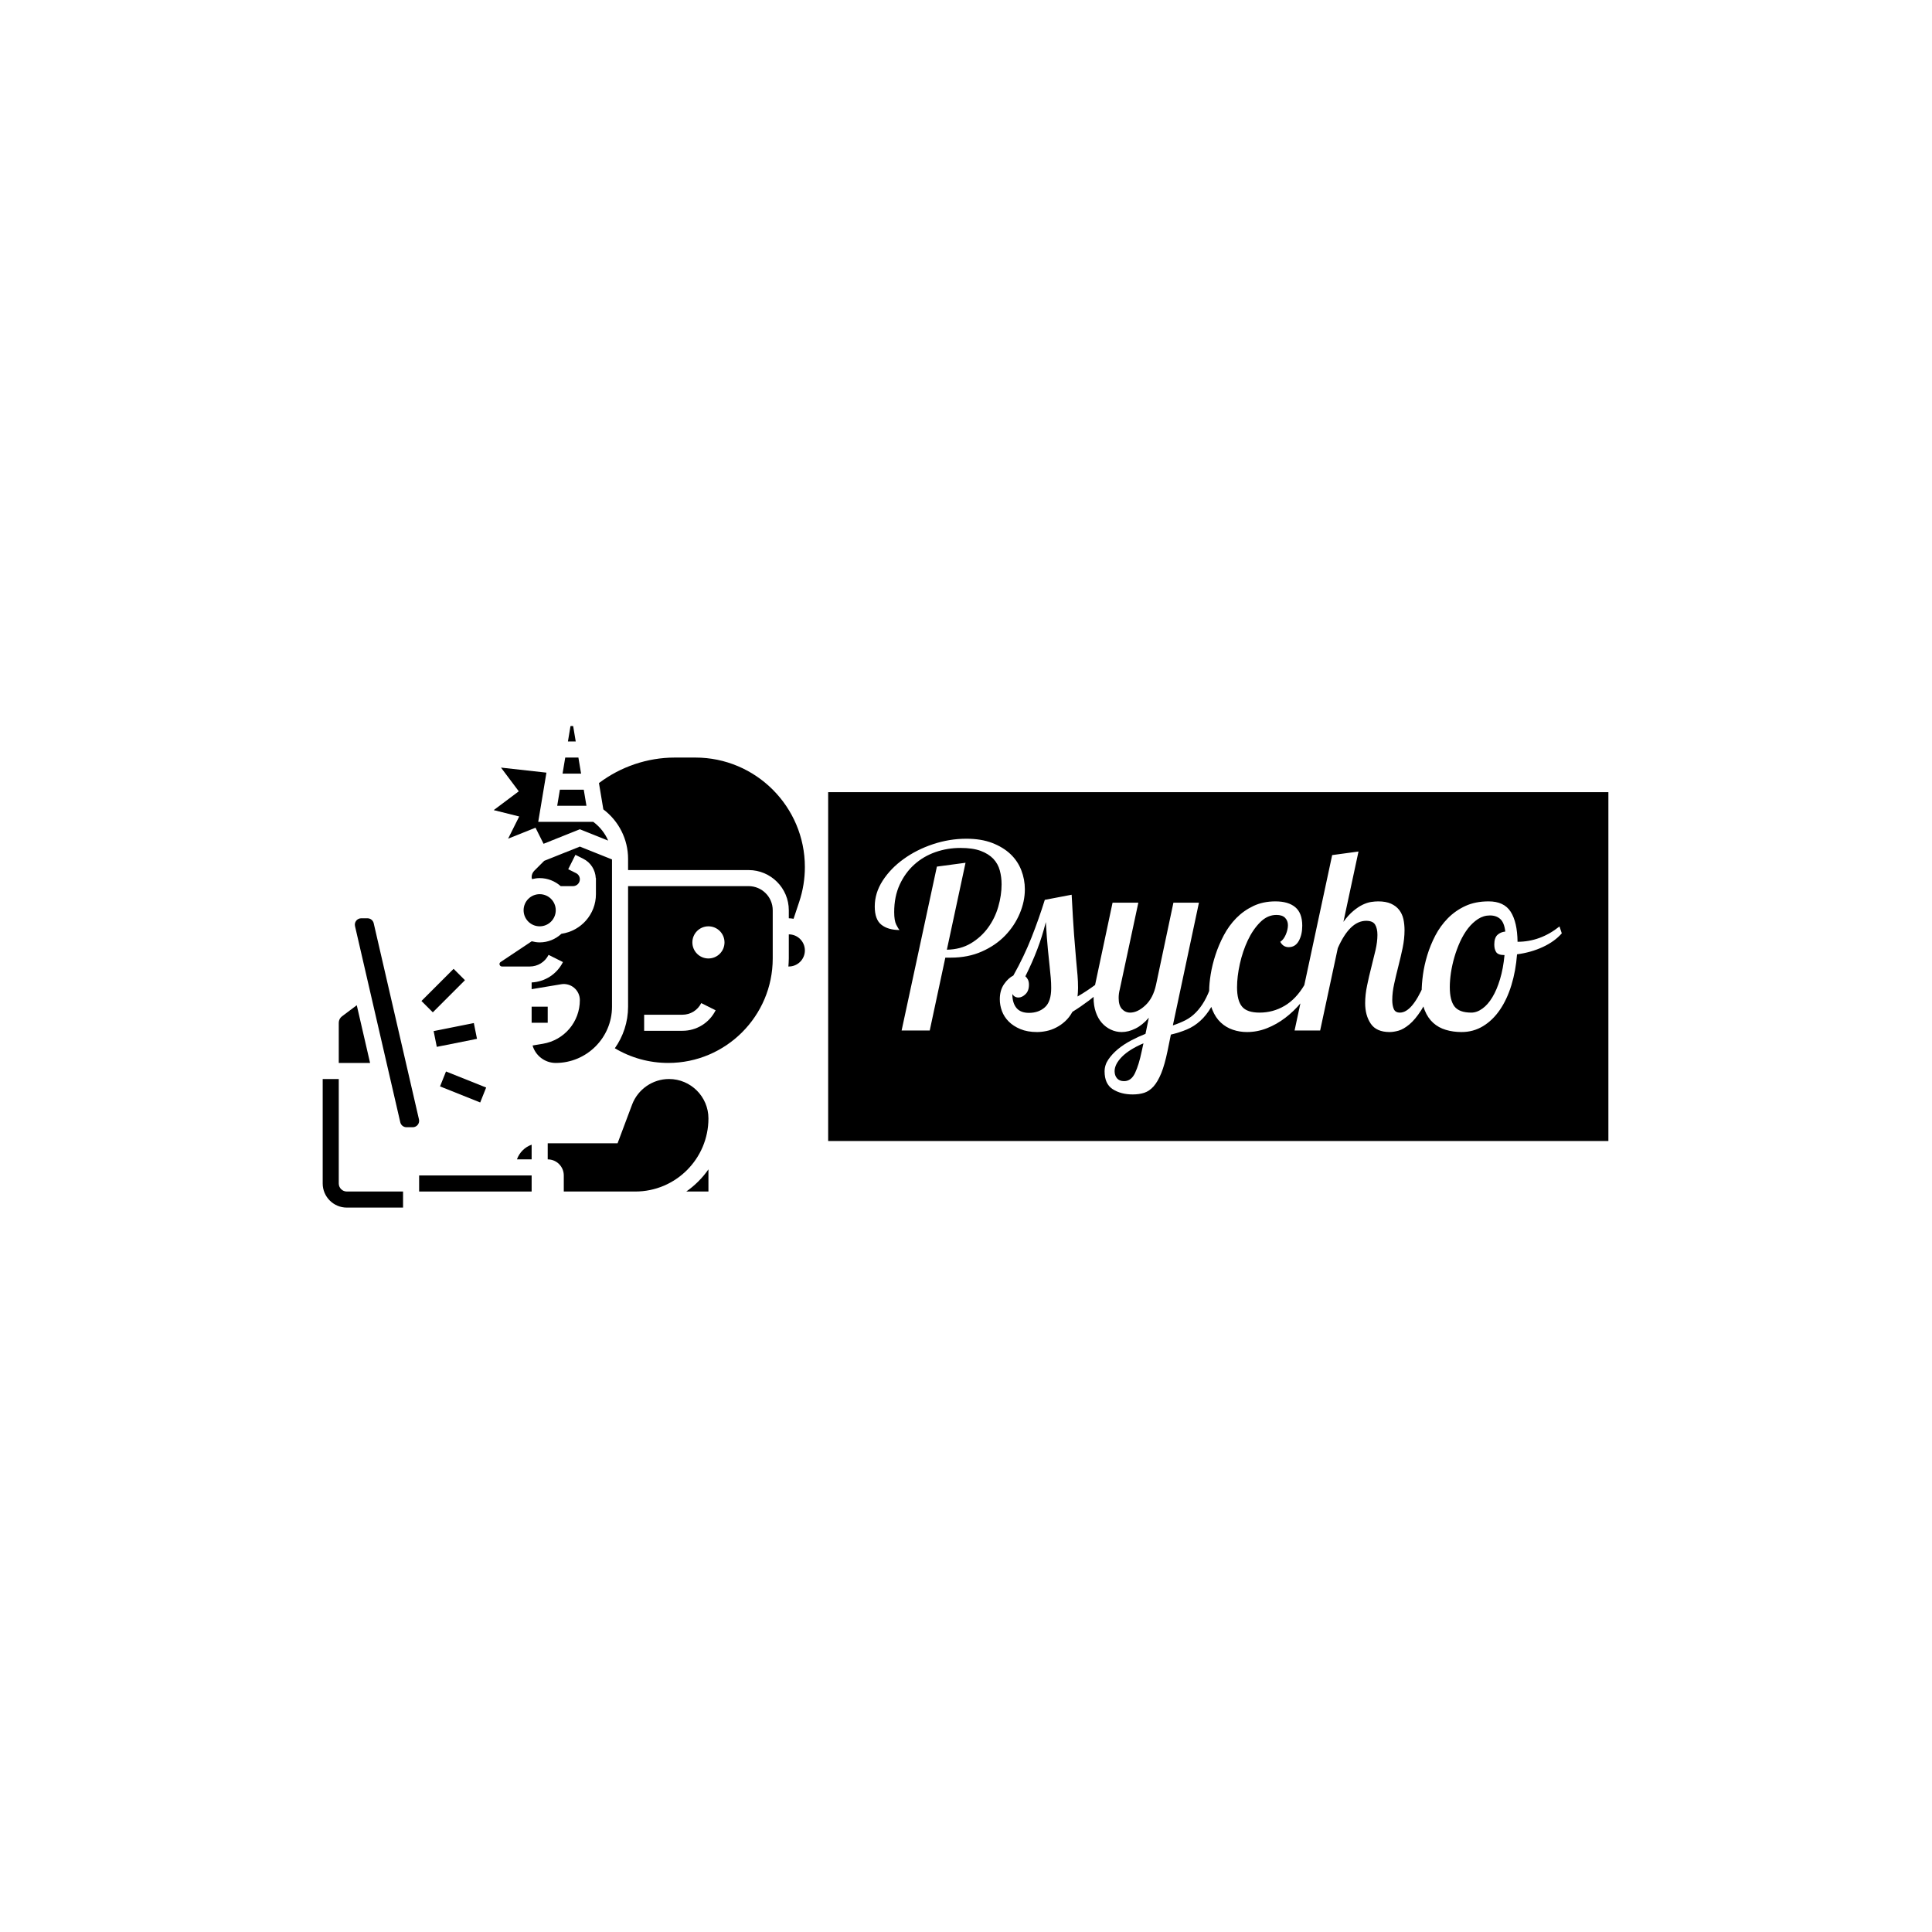 <svg xmlns="http://www.w3.org/2000/svg" version="1.1" xmlns:xlink="http://www.w3.org/1999/xlink" xmlns:svgjs="http://svgjs.dev/svgjs" width="1500" height="1500" viewBox="0 0 1500 1500"><rect width="1500" height="1500" fill="#ffffff"></rect><g transform="matrix(0.667,0,0,0.667,249.394,563.694)"><svg viewBox="0 0 396 148" data-background-color="#000000" preserveAspectRatio="xMidYMid meet" height="560" width="1500" xmlns="http://www.w3.org/2000/svg" xmlns:xlink="http://www.w3.org/1999/xlink"><g id="tight-bounds" transform="matrix(1,0,0,1,0.24,-0.143)"><svg viewBox="0 0 395.52 148.286" height="148.286" width="395.52"><g><svg viewBox="0 0 651.755 244.352" height="148.286" width="395.52"><g transform="matrix(1,0,0,1,256.235,33.755)"><svg viewBox="0 0 395.52 176.841" height="176.841" width="395.52"><g id="textblocktransform"><svg viewBox="0 0 395.52 176.841" height="176.841" width="395.52" id="textblock"><g><svg viewBox="0 0 395.52 176.841" height="176.841" width="395.52"><rect width="395.52" height="176.841" x="0" y="0" opacity="1" fill="#000000" data-fill-palette-color="tertiary"></rect><g transform="matrix(1,0,0,1,23.608,23.608)"><svg width="348.305" viewBox="2.8 -37.5 134.34 50" height="129.626" data-palette-color="#463b84"><path d="M14.95-32.05L20.55-32.8 16.9-15.8Q19.6-15.85 21.6-17.05 23.6-18.25 24.95-20.1 26.3-21.95 26.95-24.2 27.6-26.45 27.6-28.6L27.6-28.6Q27.6-30 27.25-31.3 26.9-32.6 25.98-33.58 25.05-34.55 23.5-35.13 21.95-35.7 19.55-35.7L19.55-35.7Q17-35.7 14.65-34.88 12.3-34.05 10.53-32.45 8.75-30.85 7.68-28.53 6.6-26.2 6.6-23.15L6.6-23.15Q6.6-21.5 7-20.7 7.4-19.9 7.65-19.65L7.65-19.65Q5.4-19.65 4.1-20.68 2.8-21.7 2.8-24.25L2.8-24.25Q2.8-26.9 4.35-29.3 5.9-31.7 8.43-33.52 10.95-35.35 14.18-36.43 17.4-37.5 20.7-37.5L20.7-37.5Q23.6-37.5 25.75-36.68 27.9-35.85 29.33-34.5 30.75-33.15 31.45-31.35 32.15-29.55 32.15-27.6L32.15-27.6Q32.15-25.25 31.15-22.88 30.15-20.5 28.3-18.57 26.45-16.65 23.75-15.45 21.05-14.25 17.7-14.25L17.7-14.25 16.6-14.25 13.55 0 8.05 0 14.95-32.05ZM45.95-8.95L48.05-8.95Q46.35-7.1 44.67-5.85 43-4.6 41.45-3.65L41.45-3.65Q40.85-2.55 40.02-1.8 39.2-1.05 38.27-0.58 37.35-0.1 36.37 0.1 35.4 0.3 34.55 0.3L34.55 0.3Q32.65 0.3 31.27-0.28 29.9-0.85 29-1.75 28.1-2.65 27.67-3.8 27.25-4.95 27.25-6.1L27.25-6.1Q27.25-7.85 28.07-9.05 28.9-10.25 29.9-10.75L29.9-10.75Q32-14.5 33.45-18.18 34.9-21.85 36.05-25.55L36.05-25.55 41.3-26.55Q41.55-21.75 41.77-18.75 42-15.75 42.17-13.85 42.35-11.95 42.45-10.78 42.55-9.6 42.55-8.35L42.55-8.35Q42.55-7.9 42.52-7.48 42.5-7.05 42.45-6.65L42.45-6.65Q43.4-7.2 44.3-7.8 45.2-8.4 45.95-8.95L45.95-8.95ZM37.3-8.3L37.3-8.3Q37.3-9.35 37.22-10.25 37.15-11.15 37-12.5 36.85-13.85 36.65-15.9 36.45-17.95 36.25-21.2L36.25-21.2Q35.55-18.4 34.57-15.85 33.6-13.3 32.25-10.6L32.25-10.6Q32.55-10.35 32.75-9.95 32.95-9.55 32.95-8.95L32.95-8.95Q32.95-7.75 32.27-7.1 31.6-6.45 30.9-6.45L30.9-6.45Q30.1-6.45 29.7-7.15L29.7-7.15Q29.7-5.4 30.5-4.42 31.3-3.45 32.95-3.45L32.95-3.45Q34.85-3.45 36.07-4.55 37.3-5.65 37.3-8.3ZM49.3-25L54.34-25 50.7-8Q50.49-7.2 50.49-6.35L50.49-6.35Q50.49-4.9 51.14-4.2 51.8-3.5 52.74-3.5L52.74-3.5Q54.2-3.5 55.72-4.93 57.24-6.35 57.8-8.95L57.8-8.95 61.2-25 66.19-25 61.09-1Q62.45-1.45 63.57-2.02 64.69-2.6 65.59-3.53 66.5-4.45 67.25-5.75 68-7.05 68.64-8.95L68.64-8.95 70.5-8.95Q69.59-6.3 68.62-4.63 67.64-2.95 66.44-1.88 65.25-0.8 63.82-0.2 62.39 0.4 60.7 0.8L60.7 0.8 60.05 4Q59.49 6.7 58.82 8.35 58.14 10 57.32 10.93 56.49 11.85 55.49 12.18 54.49 12.5 53.24 12.5L53.24 12.5Q50.95 12.5 49.34 11.48 47.74 10.45 47.74 8L47.74 8Q47.74 6.75 48.47 5.68 49.2 4.6 50.34 3.65 51.49 2.7 52.92 1.95 54.34 1.2 55.74 0.65L55.74 0.65 56.39-2.5Q55.14-1.05 53.77-0.38 52.39 0.3 51.09 0.3L51.09 0.3Q49.95 0.3 48.95-0.18 47.95-0.65 47.2-1.5 46.45-2.35 46.02-3.6 45.59-4.85 45.59-6.4L45.59-6.4Q45.59-7.6 45.89-8.95L45.89-8.95 49.3-25ZM51.55 9.9L51.55 9.9Q52.95 9.9 53.7 8.3 54.45 6.7 54.99 4.1L54.99 4.1 55.34 2.5Q52.55 3.7 51.12 5.15 49.7 6.6 49.7 7.95L49.7 7.95Q49.7 8.8 50.17 9.35 50.64 9.9 51.55 9.9ZM82.09-17.35L82.09-17.35Q82.74-17.75 83.17-18.75 83.59-19.75 83.59-20.6L83.59-20.6Q83.59-21.45 83.04-22.03 82.49-22.6 81.34-22.6L81.34-22.6Q79.59-22.6 78.17-21.18 76.74-19.75 75.74-17.63 74.74-15.5 74.19-13.03 73.64-10.55 73.64-8.45L73.64-8.45Q73.64-5.85 74.62-4.67 75.59-3.5 78.04-3.5L78.04-3.5Q80.69-3.5 82.94-4.83 85.19-6.15 86.84-8.95L86.84-8.95 88.54-8.95Q87.54-7.1 86.14-5.43 84.74-3.75 83.07-2.48 81.39-1.2 79.49-0.45 77.59 0.3 75.59 0.3L75.59 0.3Q74.14 0.3 72.82-0.15 71.49-0.6 70.47-1.55 69.44-2.5 68.82-4.03 68.19-5.55 68.19-7.75L68.19-7.75Q68.19-9.15 68.49-11 68.79-12.85 69.42-14.78 70.04-16.7 71.04-18.6 72.04-20.5 73.49-21.98 74.94-23.45 76.84-24.35 78.74-25.25 81.14-25.25L81.14-25.25Q83.69-25.25 85.04-24.1 86.39-22.95 86.39-20.5L86.39-20.5Q86.39-18.75 85.72-17.53 85.04-16.3 83.74-16.3L83.74-16.3Q82.64-16.3 82.09-17.35ZM103.99-5.95L103.99-5.95Q103.99-4.9 104.29-4.2 104.59-3.5 105.49-3.5L105.49-3.5Q107.84-3.5 110.19-8.95L110.19-8.95 112.04-8.95Q110.84-5.8 109.64-3.95 108.44-2.1 107.32-1.18 106.19-0.25 105.22 0.03 104.24 0.3 103.49 0.3L103.49 0.3Q100.89 0.3 99.79-1.33 98.69-2.95 98.69-5.35L98.69-5.35Q98.69-7 99.07-8.8 99.44-10.6 99.89-12.35 100.34-14.1 100.72-15.73 101.09-17.35 101.09-18.7L101.09-18.7Q101.09-19.95 100.64-20.7 100.19-21.45 98.89-21.45L98.89-21.45Q95.69-21.45 93.34-16.1L93.34-16.1 89.89 0 84.89 0 92.24-34.3 97.39-35 94.44-21.25Q95.39-22.55 96.34-23.35 97.29-24.15 98.17-24.58 99.04-25 99.82-25.13 100.59-25.25 101.24-25.25L101.24-25.25Q102.74-25.25 103.74-24.8 104.74-24.35 105.34-23.58 105.94-22.8 106.17-21.78 106.39-20.75 106.39-19.6L106.39-19.6Q106.39-17.95 106.02-16.15 105.64-14.35 105.19-12.6 104.74-10.85 104.37-9.15 103.99-7.45 103.99-5.95ZM122.84-25.25L122.84-25.25Q125.84-25.25 127.14-23.23 128.44-21.2 128.49-17.35L128.49-17.35Q132.94-17.35 136.69-20.35L136.69-20.35 137.14-19Q135.74-17.4 133.41-16.32 131.09-15.25 128.39-14.9L128.39-14.9Q128.14-11.65 127.29-8.88 126.44-6.1 125.04-4.05 123.64-2 121.74-0.85 119.84 0.3 117.54 0.3L117.54 0.3Q115.89 0.3 114.46-0.13 113.04-0.55 111.99-1.5 110.94-2.45 110.34-3.95 109.74-5.45 109.74-7.6L109.74-7.6Q109.74-9.05 109.99-10.9 110.24-12.75 110.84-14.73 111.44-16.7 112.41-18.57 113.39-20.45 114.86-21.95 116.34-23.45 118.29-24.35 120.24-25.25 122.84-25.25ZM119.44-3.5L119.44-3.5Q120.54-3.5 121.61-4.28 122.69-5.05 123.56-6.5 124.44-7.95 125.06-10.03 125.69-12.1 125.94-14.75L125.94-14.75Q124.69-14.75 124.31-15.33 123.94-15.9 123.94-16.8L123.94-16.8Q123.94-18.1 124.54-18.68 125.14-19.25 126.09-19.35L126.09-19.35Q125.89-21.1 125.11-21.8 124.34-22.5 123.09-22.5L123.09-22.5Q121.84-22.5 120.76-21.8 119.69-21.1 118.81-19.98 117.94-18.85 117.26-17.38 116.59-15.9 116.14-14.35 115.69-12.8 115.46-11.28 115.24-9.75 115.24-8.5L115.24-8.5Q115.24-5.9 116.16-4.7 117.09-3.5 119.44-3.5Z" opacity="1" transform="matrix(1,0,0,1,0,0)" fill="#ffffff" class="wordmark-text-0" data-fill-palette-color="quaternary" id="text-0"></path></svg></g></svg></g></svg></g></svg></g><g><svg viewBox="0 0 244.431 244.352" height="244.352" width="244.431"><g><svg xmlns="http://www.w3.org/2000/svg" xmlns:xlink="http://www.w3.org/1999/xlink" version="1.1" x="0" y="0" viewBox="0 -0 60 59.98" style="enable-background:new 0 0 60 59.98;" xml:space="preserve" width="244.431" height="244.352" class="icon-icon-0" data-fill-palette-color="accent" id="icon-0"><g fill="#dcdcdc" data-fill-palette-color="accent"><path d="M2 56.98v-13H0v13c0 1.654 1.346 3 3 3h7v-2H3C2.448 57.98 2 57.532 2 56.98z" fill="#000000" data-fill-palette-color="accent"></path><circle cx="27" cy="22.98" r="2.0" fill="#000000" data-fill-palette-color="accent"></circle><rect x="26" y="34.98" width="2" height="2" fill="#000000" data-fill-palette-color="accent"></rect><path d="M11.979 49.003L6.347 24.596c-0.084-0.362-0.402-0.616-0.775-0.616H4.796C4.357 23.98 4 24.337 4 24.776c0 0.06 0.007 0.12 0.021 0.181l5.633 24.407c0.084 0.362 0.402 0.616 0.775 0.616h0.775c0.438 0 0.796-0.357 0.796-0.796C12 49.125 11.993 49.064 11.979 49.003z" fill="#000000" data-fill-palette-color="accent"></path><path d="M4.24 34.8l-1.84 1.38C2.149 36.368 2 36.667 2 36.98v5h3.896L4.24 34.8z" fill="#000000" data-fill-palette-color="accent"></path><rect x="12.172" y="31.98" transform="matrix(0.707 -0.707 0.707 0.707 -18.927 20.266)" width="5.657" height="2" fill="#000000" data-fill-palette-color="accent"></rect><rect x="13.95" y="37.48" transform="matrix(0.981 -0.196 0.196 0.981 -7.226 3.983)" width="5.099" height="2" fill="#000000" data-fill-palette-color="accent"></rect><rect x="16.5" y="42.287" transform="matrix(0.371 -0.928 0.928 0.371 -30.762 44.523)" width="2" height="5.385" fill="#000000" data-fill-palette-color="accent"></rect><path d="M24.452 11.312l-1.382 2.763 3.413-1.365 1 2L32 12.903l3.522 1.409c-0.396-0.918-1.03-1.722-1.855-2.332h-6.847l1.021-6.123-5.654-0.628L24.4 8.18l-3.119 2.339L24.452 11.312z" fill="#000000" data-fill-palette-color="accent"></path><path d="M31.178 0.13c-0.029-0.174-0.326-0.174-0.355 0l-0.308 1.85h0.972L31.178 0.13z" fill="#000000" data-fill-palette-color="accent"></path><polygon points="31.819,3.98 30.181,3.98 29.847,5.98 32.153,5.98  " fill="#000000" data-fill-palette-color="accent"></polygon><polygon points="32.486,7.98 29.514,7.98 29.181,9.98 32.819,9.98  " fill="#000000" data-fill-palette-color="accent"></polygon><path d="M53 19.98H38v15c0 1.926-0.613 3.708-1.647 5.173 2.005 1.197 4.282 1.827 6.647 1.827 7.168 0 13-5.832 13-13v-6C56 21.326 54.654 19.98 53 19.98zM44.764 37.98H40v-2h4.764c0.998 0 1.896-0.555 2.342-1.447l1.789 0.895C48.106 37.001 46.523 37.98 44.764 37.98zM48 28.98c-1.105 0-2-0.895-2-2 0-1.105 0.895-2 2-2s2 0.895 2 2C50 28.085 49.105 28.98 48 28.98z" fill="#000000" data-fill-palette-color="accent"></path><path d="M45.242 57.98H48v-2.758C47.25 56.296 46.316 57.23 45.242 57.98z" fill="#000000" data-fill-palette-color="accent"></path><path d="M43.094 43.98c-2.033 0-3.88 1.279-4.595 3.185l-1.806 4.815H28v2c1.103 0 2 0.897 2 2v2h8.906c5.015 0 9.094-4.079 9.094-9.094C48 46.181 45.799 43.98 43.094 43.98z" fill="#000000" data-fill-palette-color="accent"></path><path d="M58 23.98c0.203 0 0.398 0.031 0.593 0.06l0.708-2.124C59.765 20.523 60 19.073 60 17.606 60 10.092 53.888 3.98 46.374 3.98h-2.563c-3.402 0-6.725 1.131-9.435 3.174l0.546 3.273C36.851 11.885 38 14.148 38 16.585v1.395h15c2.757 0 5 2.243 5 5V23.98z" fill="#000000" data-fill-palette-color="accent"></path><polygon points="12,55.98 12,57.98 26,57.98 26,55.98 22,55.98  " fill="#000000" data-fill-palette-color="accent"></polygon><path d="M58 25.98v3c0 0.338-0.029 0.668-0.051 1H58c1.103 0 2-0.897 2-2S59.103 25.98 58 25.98z" fill="#000000" data-fill-palette-color="accent"></path><path d="M24.171 53.98H26v-1.829C25.148 52.453 24.473 53.128 24.171 53.98z" fill="#000000" data-fill-palette-color="accent"></path><path d="M36 34.98V16.657l-4-1.6-4.438 1.775-1.233 1.233C26.119 18.275 26 18.564 26 18.859c0 0.088 0.031 0.166 0.05 0.247 0.306-0.075 0.621-0.126 0.95-0.126 1.006 0 1.915 0.385 2.618 1h1.528c0.471 0 0.854-0.384 0.854-0.854 0-0.325-0.181-0.618-0.473-0.764l-0.975-0.487 0.895-1.789 0.975 0.487c0.929 0.465 1.505 1.38 1.558 2.407H34v2c0 2.516-1.874 4.583-4.296 4.929C28.991 26.568 28.046 26.98 27 26.98c-0.343 0-0.671-0.057-0.989-0.139l-3.876 2.584C22.05 29.482 22 29.576 22 29.677c0 0.167 0.136 0.303 0.303 0.303h3.461c0.998 0 1.896-0.555 2.342-1.447l1.789 0.895C29.142 30.93 27.663 31.88 26 31.964v0.836l3.672-0.611c0.575-0.099 1.172 0.065 1.621 0.446S32 33.572 32 34.161c0 2.704-1.936 4.989-4.604 5.434l-1.28 0.214c0.36 1.253 1.517 2.172 2.884 2.172C32.859 41.98 36 38.839 36 34.98z" fill="#000000" data-fill-palette-color="accent"></path></g></svg></g></svg></g></svg></g><defs></defs></svg><rect width="395.52" height="148.286" fill="none" stroke="none" visibility="hidden"></rect></g></svg></g></svg>